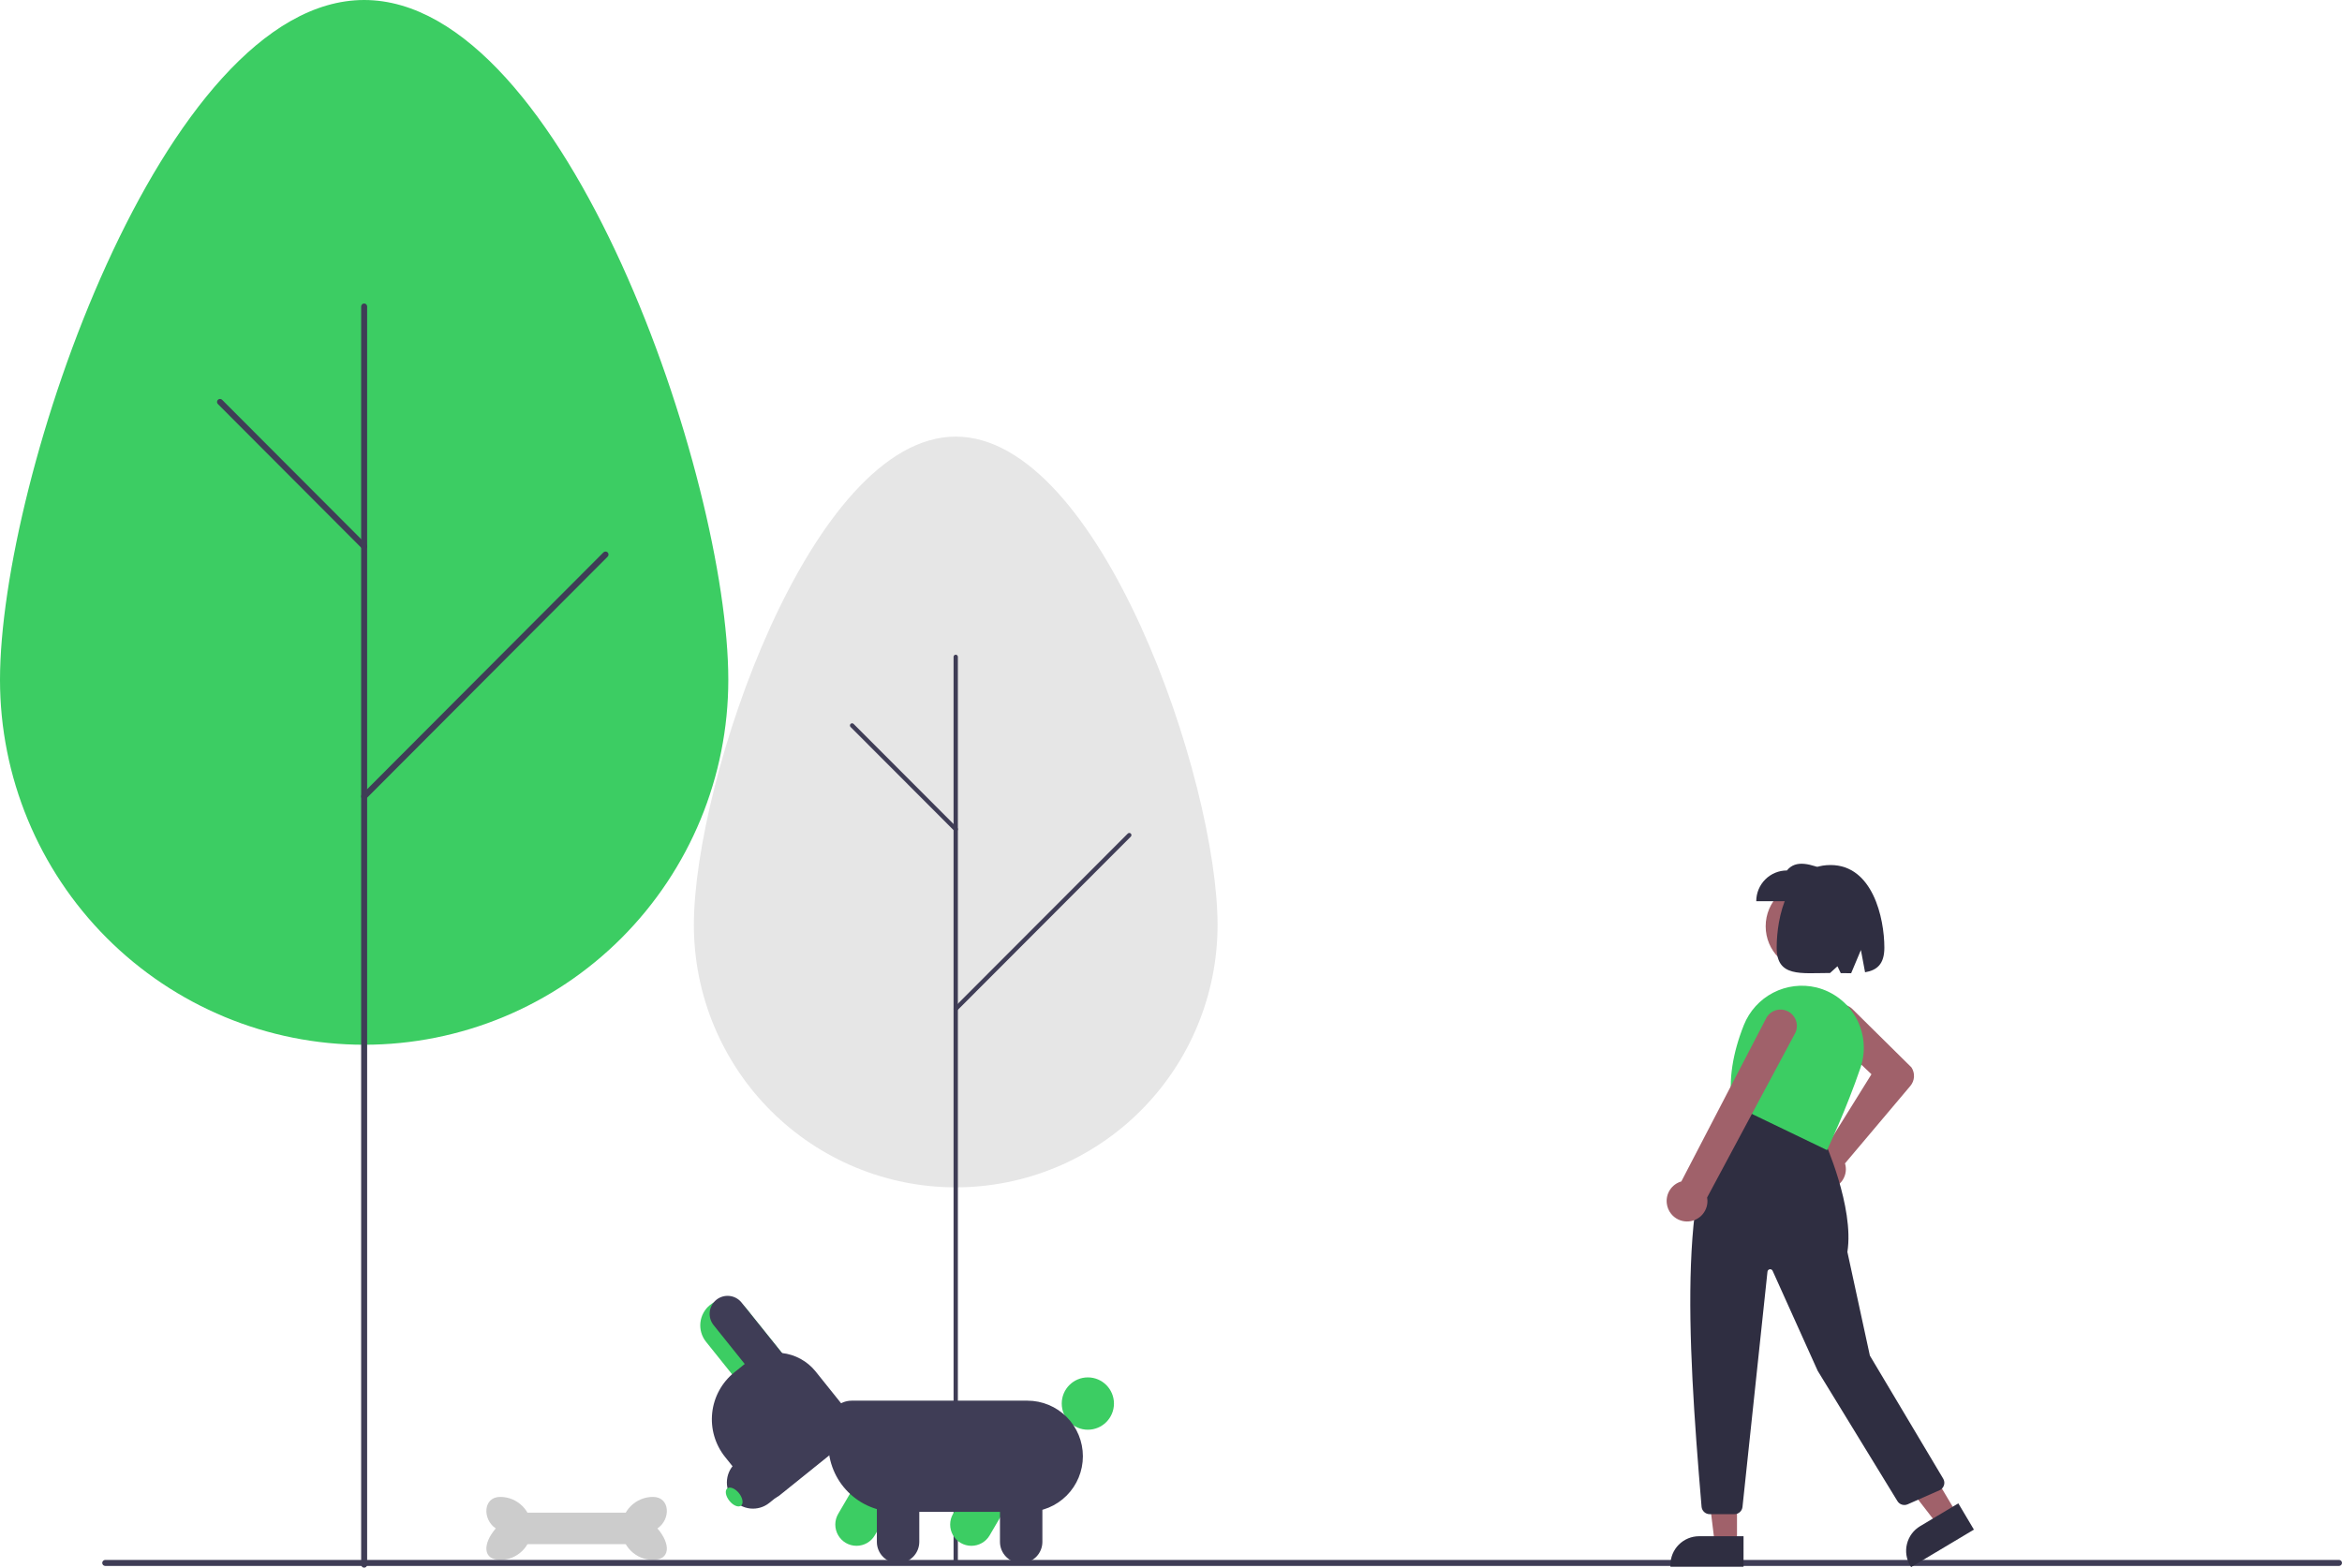 <svg width="239" height="160" viewBox="0 0 239 160" fill="none" xmlns="http://www.w3.org/2000/svg">
<g clip-path="url(#clip0_74_73)">
<path d="M0 69.384C0 48.813 16.638 -3.8147e-06 37.161 -3.8147e-06C57.685 -3.8147e-06 74.323 48.813 74.323 69.384C74.323 79.262 70.408 88.736 63.439 95.721C56.469 102.706 47.017 106.63 37.161 106.63C27.306 106.63 17.854 102.706 10.884 95.721C3.915 88.736 1.46863e-07 79.262 0 69.384Z" fill="#3CCD63"/>
<path d="M37.161 160C37.08 160 37.003 159.968 36.945 159.91C36.888 159.853 36.856 159.775 36.856 159.694V31.28C36.856 31.199 36.888 31.121 36.945 31.064C37.003 31.006 37.08 30.974 37.161 30.974C37.242 30.974 37.32 31.006 37.377 31.064C37.435 31.121 37.467 31.199 37.467 31.28V159.694C37.467 159.775 37.435 159.853 37.377 159.91C37.32 159.968 37.242 160 37.161 160Z" fill="#3F3D56"/>
<path d="M37.161 56.072C37.121 56.072 37.082 56.064 37.044 56.048C37.007 56.033 36.974 56.01 36.945 55.982L22.237 41.24C22.208 41.211 22.186 41.178 22.17 41.14C22.154 41.103 22.146 41.063 22.146 41.023C22.146 40.982 22.154 40.942 22.169 40.905C22.184 40.868 22.207 40.834 22.236 40.805C22.264 40.777 22.298 40.754 22.335 40.739C22.372 40.723 22.412 40.715 22.453 40.715C22.493 40.716 22.533 40.724 22.57 40.739C22.607 40.755 22.641 40.778 22.669 40.807L37.378 55.549C37.42 55.592 37.449 55.646 37.461 55.705C37.473 55.765 37.467 55.826 37.444 55.882C37.421 55.938 37.382 55.986 37.331 56.02C37.281 56.053 37.222 56.072 37.161 56.072Z" fill="#3F3D56"/>
<path d="M37.161 81.593C37.101 81.593 37.042 81.575 36.992 81.541C36.941 81.507 36.902 81.46 36.879 81.404C36.856 81.348 36.85 81.286 36.862 81.227C36.874 81.167 36.903 81.113 36.945 81.07L61.577 56.382C61.606 56.353 61.639 56.33 61.676 56.314C61.714 56.299 61.754 56.291 61.794 56.291C61.834 56.29 61.874 56.298 61.911 56.314C61.949 56.329 61.982 56.352 62.011 56.38C62.039 56.409 62.062 56.443 62.077 56.48C62.093 56.517 62.1 56.557 62.1 56.598C62.1 56.638 62.092 56.678 62.077 56.715C62.061 56.753 62.038 56.786 62.01 56.815L37.378 81.503C37.349 81.532 37.316 81.554 37.279 81.57C37.241 81.585 37.202 81.593 37.161 81.593Z" fill="#3F3D56"/>
<path d="M70.809 94.42C70.809 79.638 82.773 44.562 97.531 44.562C112.289 44.562 124.252 79.638 124.252 94.42C124.248 101.52 121.43 108.327 116.419 113.346C111.409 118.365 104.615 121.184 97.531 121.184C90.447 121.184 83.653 118.365 78.642 113.346C73.631 108.327 70.814 101.52 70.809 94.42Z" fill="#E6E6E6"/>
<path d="M97.531 159.535C97.502 159.535 97.473 159.529 97.447 159.518C97.42 159.507 97.396 159.491 97.375 159.47C97.355 159.45 97.339 159.426 97.328 159.399C97.317 159.372 97.311 159.344 97.311 159.315V67.039C97.311 66.981 97.335 66.925 97.376 66.884C97.417 66.843 97.473 66.82 97.531 66.82C97.589 66.82 97.645 66.843 97.686 66.884C97.727 66.925 97.75 66.981 97.751 67.039V159.315C97.751 159.344 97.745 159.372 97.734 159.399C97.723 159.426 97.707 159.45 97.686 159.47C97.666 159.491 97.641 159.507 97.615 159.518C97.588 159.529 97.56 159.535 97.531 159.535Z" fill="#3F3D56"/>
<path d="M97.531 84.854C97.502 84.854 97.473 84.848 97.447 84.837C97.42 84.826 97.396 84.81 97.375 84.789L86.799 74.196C86.758 74.155 86.735 74.099 86.735 74.04C86.735 73.982 86.758 73.926 86.799 73.885C86.84 73.843 86.896 73.82 86.954 73.82C87.013 73.82 87.069 73.844 87.11 73.885L97.686 84.478C97.717 84.509 97.738 84.548 97.746 84.591C97.755 84.633 97.75 84.678 97.734 84.718C97.717 84.758 97.689 84.793 97.653 84.817C97.617 84.841 97.574 84.854 97.531 84.854Z" fill="#3F3D56"/>
<path d="M97.531 103.193C97.487 103.193 97.445 103.18 97.409 103.156C97.373 103.132 97.344 103.097 97.328 103.057C97.311 103.017 97.307 102.973 97.315 102.93C97.324 102.887 97.345 102.848 97.375 102.817L115.087 85.077C115.108 85.056 115.132 85.04 115.159 85.029C115.185 85.018 115.214 85.012 115.243 85.012C115.272 85.012 115.3 85.018 115.327 85.029C115.353 85.04 115.378 85.056 115.398 85.076C115.418 85.097 115.435 85.121 115.446 85.148C115.457 85.175 115.462 85.203 115.462 85.232C115.462 85.261 115.457 85.29 115.446 85.316C115.435 85.343 115.419 85.367 115.398 85.388L97.686 103.128C97.666 103.149 97.641 103.165 97.615 103.176C97.588 103.187 97.56 103.193 97.531 103.193Z" fill="#3F3D56"/>
<path d="M99.126 157.77C98.745 157.769 98.371 157.668 98.041 157.477C97.712 157.285 97.439 157.009 97.25 156.678C97.061 156.347 96.962 155.971 96.964 155.59C96.966 155.208 97.069 154.833 97.261 154.504L100.291 149.32L104.027 151.513L100.997 156.697C100.806 157.024 100.532 157.295 100.204 157.484C99.876 157.672 99.504 157.77 99.126 157.77Z" fill="#3CCD63"/>
<path d="M111.015 145.921C112.486 145.921 113.679 144.725 113.679 143.251C113.679 141.776 112.486 140.58 111.015 140.58C109.543 140.58 108.35 141.776 108.35 143.251C108.35 144.725 109.543 145.921 111.015 145.921Z" fill="#3CCD63"/>
<path d="M87.404 157.77C87.023 157.769 86.649 157.668 86.319 157.477C85.99 157.285 85.717 157.009 85.528 156.678C85.339 156.347 85.24 155.971 85.242 155.589C85.244 155.208 85.347 154.833 85.54 154.504L88.569 149.32L92.305 151.513L89.275 156.697C89.084 157.024 88.81 157.295 88.482 157.484C88.154 157.672 87.782 157.77 87.404 157.77Z" fill="#3CCD63"/>
<path d="M104.847 154.305H91.423C89.596 154.303 87.844 153.574 86.552 152.28C85.261 150.985 84.534 149.229 84.532 147.398V145.354C84.533 144.718 84.785 144.109 85.234 143.659C85.682 143.209 86.29 142.956 86.925 142.956H104.847C106.348 142.956 107.788 143.554 108.85 144.618C109.912 145.682 110.508 147.125 110.508 148.63C110.508 150.135 109.912 151.579 108.85 152.643C107.788 153.707 106.348 154.305 104.847 154.305Z" fill="#3F3D56"/>
<path d="M104.211 159.536C103.637 159.535 103.087 159.306 102.681 158.899C102.275 158.493 102.047 157.941 102.046 157.366V151.358H106.375V157.366C106.375 157.941 106.147 158.493 105.741 158.899C105.335 159.306 104.785 159.535 104.211 159.536Z" fill="#3F3D56"/>
<path d="M91.648 159.536C91.074 159.535 90.524 159.306 90.118 158.899C89.712 158.493 89.484 157.941 89.483 157.366V151.358H93.813V157.366C93.812 157.941 93.584 158.493 93.178 158.899C92.772 159.306 92.222 159.535 91.648 159.536Z" fill="#3F3D56"/>
<path d="M80.578 139.06L76.423 142.404L72.044 136.939C71.603 136.386 71.4 135.682 71.477 134.979C71.555 134.276 71.907 133.633 72.457 133.19C73.007 132.747 73.71 132.541 74.411 132.617C75.112 132.693 75.755 133.044 76.198 133.595L80.578 139.06Z" fill="#3CCD63"/>
<path d="M86.453 147.068L79.581 152.599C79.184 152.918 78.676 153.066 78.17 153.011C77.664 152.955 77.2 152.701 76.88 152.303L73.99 148.696C72.976 147.427 72.505 145.807 72.681 144.191C72.857 142.575 73.665 141.095 74.929 140.075L76.025 139.193C77.087 138.34 78.442 137.945 79.795 138.093C81.147 138.241 82.386 138.92 83.239 139.982L86.747 144.361C87.066 144.759 87.214 145.268 87.158 145.775C87.103 146.283 86.849 146.748 86.453 147.068Z" fill="#3F3D56"/>
<path d="M80.578 139.06L77.721 141.359L72.82 135.243C72.516 134.864 72.375 134.378 72.428 133.894C72.481 133.41 72.723 132.967 73.102 132.662C73.48 132.357 73.965 132.216 74.447 132.269C74.93 132.321 75.373 132.564 75.677 132.944L80.578 139.06Z" fill="#3F3D56"/>
<path d="M86.034 147.331L78.504 153.392C77.953 153.834 77.25 154.038 76.548 153.96C75.847 153.883 75.205 153.53 74.764 152.978C74.322 152.427 74.116 151.723 74.192 151.02C74.268 150.317 74.618 149.672 75.167 149.228L82.697 143.167L86.034 147.331Z" fill="#3F3D56"/>
<path d="M75.627 153.667C75.896 153.45 75.799 152.881 75.41 152.396C75.021 151.911 74.488 151.694 74.219 151.91C73.95 152.126 74.047 152.695 74.436 153.18C74.825 153.665 75.358 153.883 75.627 153.667Z" fill="#3CCD63"/>
<path d="M54.259 155.994C54.259 156.847 53.921 157.665 53.319 158.268C52.718 158.871 51.902 159.21 51.051 159.21C49.279 159.21 49.217 157.602 50.592 155.994C49.217 155.075 49.279 152.778 51.051 152.778C51.902 152.778 52.718 153.117 53.319 153.72C53.921 154.323 54.259 155.141 54.259 155.994Z" fill="#CCCCCC"/>
<path d="M63.426 155.994C63.426 156.847 63.764 157.665 64.366 158.268C64.968 158.871 65.784 159.21 66.635 159.21C68.407 159.21 68.468 157.602 67.093 155.994C68.468 155.075 68.407 152.778 66.635 152.778C65.784 152.778 64.968 153.117 64.366 153.72C63.764 154.323 63.426 155.141 63.426 155.994Z" fill="#CCCCCC"/>
<path d="M65.26 154.386H52.426V157.602H65.26V154.386Z" fill="#CCCCCC"/>
<path d="M238.694 159.823H10.739C10.658 159.823 10.581 159.79 10.523 159.733C10.466 159.675 10.434 159.598 10.434 159.516C10.434 159.435 10.466 159.357 10.523 159.3C10.581 159.242 10.658 159.21 10.739 159.21H238.694C238.775 159.21 238.853 159.242 238.911 159.3C238.968 159.357 239 159.435 239 159.516C239 159.598 238.968 159.675 238.911 159.733C238.853 159.79 238.775 159.823 238.694 159.823Z" fill="#3F3D56"/>
<path d="M184.708 99.072C187.206 99.072 189.231 97.042 189.231 94.539C189.231 92.035 187.206 90.006 184.708 90.006C182.211 90.006 180.186 92.035 180.186 94.539C180.186 97.042 182.211 99.072 184.708 99.072Z" fill="#A0616A"/>
<path d="M184.416 119.95C184.329 119.677 184.3 119.39 184.331 119.105C184.363 118.821 184.454 118.547 184.599 118.3C184.743 118.053 184.938 117.84 185.171 117.674C185.403 117.509 185.668 117.394 185.948 117.338C186.037 117.321 186.127 117.31 186.217 117.305L190.981 109.642L186.629 105.496C186.463 105.337 186.33 105.147 186.237 104.937C186.144 104.727 186.094 104.5 186.09 104.27C186.085 104.04 186.125 103.812 186.209 103.598C186.293 103.384 186.419 103.188 186.578 103.023C186.738 102.858 186.928 102.726 187.139 102.635C187.35 102.544 187.576 102.496 187.806 102.493C188.035 102.491 188.263 102.534 188.475 102.62C188.688 102.706 188.882 102.833 189.045 102.994L195.053 108.932L195.065 108.947C195.251 109.23 195.341 109.566 195.321 109.905C195.301 110.243 195.173 110.567 194.956 110.826L188.281 118.739C188.301 118.802 188.318 118.866 188.331 118.932C188.387 119.212 188.383 119.501 188.319 119.78C188.256 120.059 188.134 120.322 187.963 120.55C187.791 120.779 187.573 120.968 187.323 121.106C187.073 121.245 186.797 121.328 186.513 121.352C186.455 121.357 186.398 121.36 186.341 121.36C185.913 121.358 185.496 121.221 185.15 120.968C184.805 120.714 184.548 120.358 184.416 119.95Z" fill="#A0616A"/>
<path d="M177.26 157.623H175.002L173.929 148.896L177.26 148.896L177.26 157.623Z" fill="#A0616A"/>
<path d="M177.927 159.909L170.465 159.908V159.724C170.465 159.339 170.54 158.958 170.687 158.602C170.834 158.246 171.05 157.923 171.321 157.651C171.593 157.379 171.915 157.163 172.27 157.015C172.625 156.868 173.006 156.792 173.39 156.792L177.928 156.792L177.927 159.909Z" fill="#2F2E41"/>
<path d="M199.697 154.495L197.757 155.653L192.38 148.705L195.243 146.996L199.697 154.495Z" fill="#A0616A"/>
<path d="M195.025 159.943L194.931 159.784C194.534 159.116 194.418 158.317 194.609 157.564C194.799 156.81 195.281 156.163 195.948 155.765L199.847 153.438L201.437 156.116L195.025 159.943Z" fill="#2F2E41"/>
<path d="M173.644 153.78C172.132 135.933 171.232 119.353 176.76 112.59L176.803 112.537L186.106 116.267L186.121 116.3C186.153 116.369 189.247 123.19 188.525 127.778L190.82 138.358L198.302 150.915C198.362 151.016 198.4 151.129 198.414 151.246C198.427 151.363 198.416 151.481 198.38 151.594C198.344 151.706 198.285 151.809 198.207 151.897C198.128 151.984 198.032 152.054 197.924 152.101L194.673 153.535C194.489 153.615 194.283 153.626 194.092 153.567C193.901 153.507 193.738 153.38 193.633 153.209L185.493 139.907L180.896 129.704C180.871 129.649 180.829 129.603 180.775 129.574C180.722 129.545 180.661 129.535 180.601 129.545C180.541 129.554 180.486 129.583 180.444 129.628C180.402 129.672 180.376 129.728 180.37 129.789L177.821 153.798C177.8 154.002 177.704 154.191 177.552 154.328C177.4 154.465 177.202 154.541 176.997 154.541H174.47C174.262 154.54 174.063 154.461 173.91 154.32C173.757 154.18 173.662 153.987 173.644 153.78Z" fill="#2F2E41"/>
<path d="M176.791 112.731L176.747 112.71L176.74 112.661C176.393 110.223 176.804 107.514 177.963 104.61C178.534 103.188 179.595 102.02 180.954 101.317C182.313 100.615 183.878 100.425 185.365 100.782C186.221 100.993 187.025 101.381 187.724 101.92C188.423 102.459 189.003 103.137 189.427 103.912C189.845 104.68 190.1 105.526 190.176 106.397C190.251 107.268 190.145 108.146 189.864 108.974C188.403 113.255 186.508 117.261 186.489 117.301L186.449 117.385L176.791 112.731Z" fill="#3CCD63"/>
<path d="M170.097 122.842C170.033 122.349 170.148 121.85 170.42 121.435C170.692 121.02 171.104 120.717 171.58 120.581L180.28 103.841C180.394 103.653 180.544 103.489 180.722 103.36C180.899 103.23 181.101 103.137 181.314 103.086C181.528 103.034 181.75 103.026 181.967 103.061C182.184 103.096 182.391 103.173 182.578 103.289C182.765 103.404 182.928 103.556 183.056 103.735C183.184 103.913 183.276 104.116 183.326 104.33C183.376 104.545 183.383 104.767 183.347 104.984C183.311 105.201 183.233 105.409 183.116 105.596L174.211 122.219C174.23 122.32 174.241 122.423 174.244 122.526C174.252 122.807 174.203 123.086 174.1 123.348C173.997 123.61 173.842 123.848 173.645 124.048C173.448 124.248 173.212 124.406 172.953 124.513C172.693 124.619 172.415 124.672 172.134 124.668C171.827 124.664 171.524 124.591 171.248 124.456C170.971 124.32 170.729 124.125 170.537 123.884C170.296 123.584 170.144 123.223 170.097 122.842Z" fill="#A0616A"/>
<path d="M179.225 91.978H186.406V88.841C184.83 88.213 183.287 87.68 182.355 88.841C181.525 88.841 180.729 89.171 180.142 89.76C179.555 90.348 179.225 91.146 179.225 91.978Z" fill="#2F2E41"/>
<path d="M186.803 88.287C191.096 88.287 192.298 93.681 192.298 96.723C192.298 98.42 191.532 99.027 190.329 99.233L189.904 96.961L188.909 99.33C188.571 99.332 188.216 99.325 187.848 99.319L187.511 98.622L186.758 99.306C183.745 99.311 181.309 99.751 181.309 96.723C181.309 93.681 182.363 88.287 186.803 88.287Z" fill="#2F2E41"/>
</g>
<defs>
<clipPath id="clip0_74_73">
<rect width="239" height="160" fill="white"/>
</clipPath>
</defs>
</svg>
